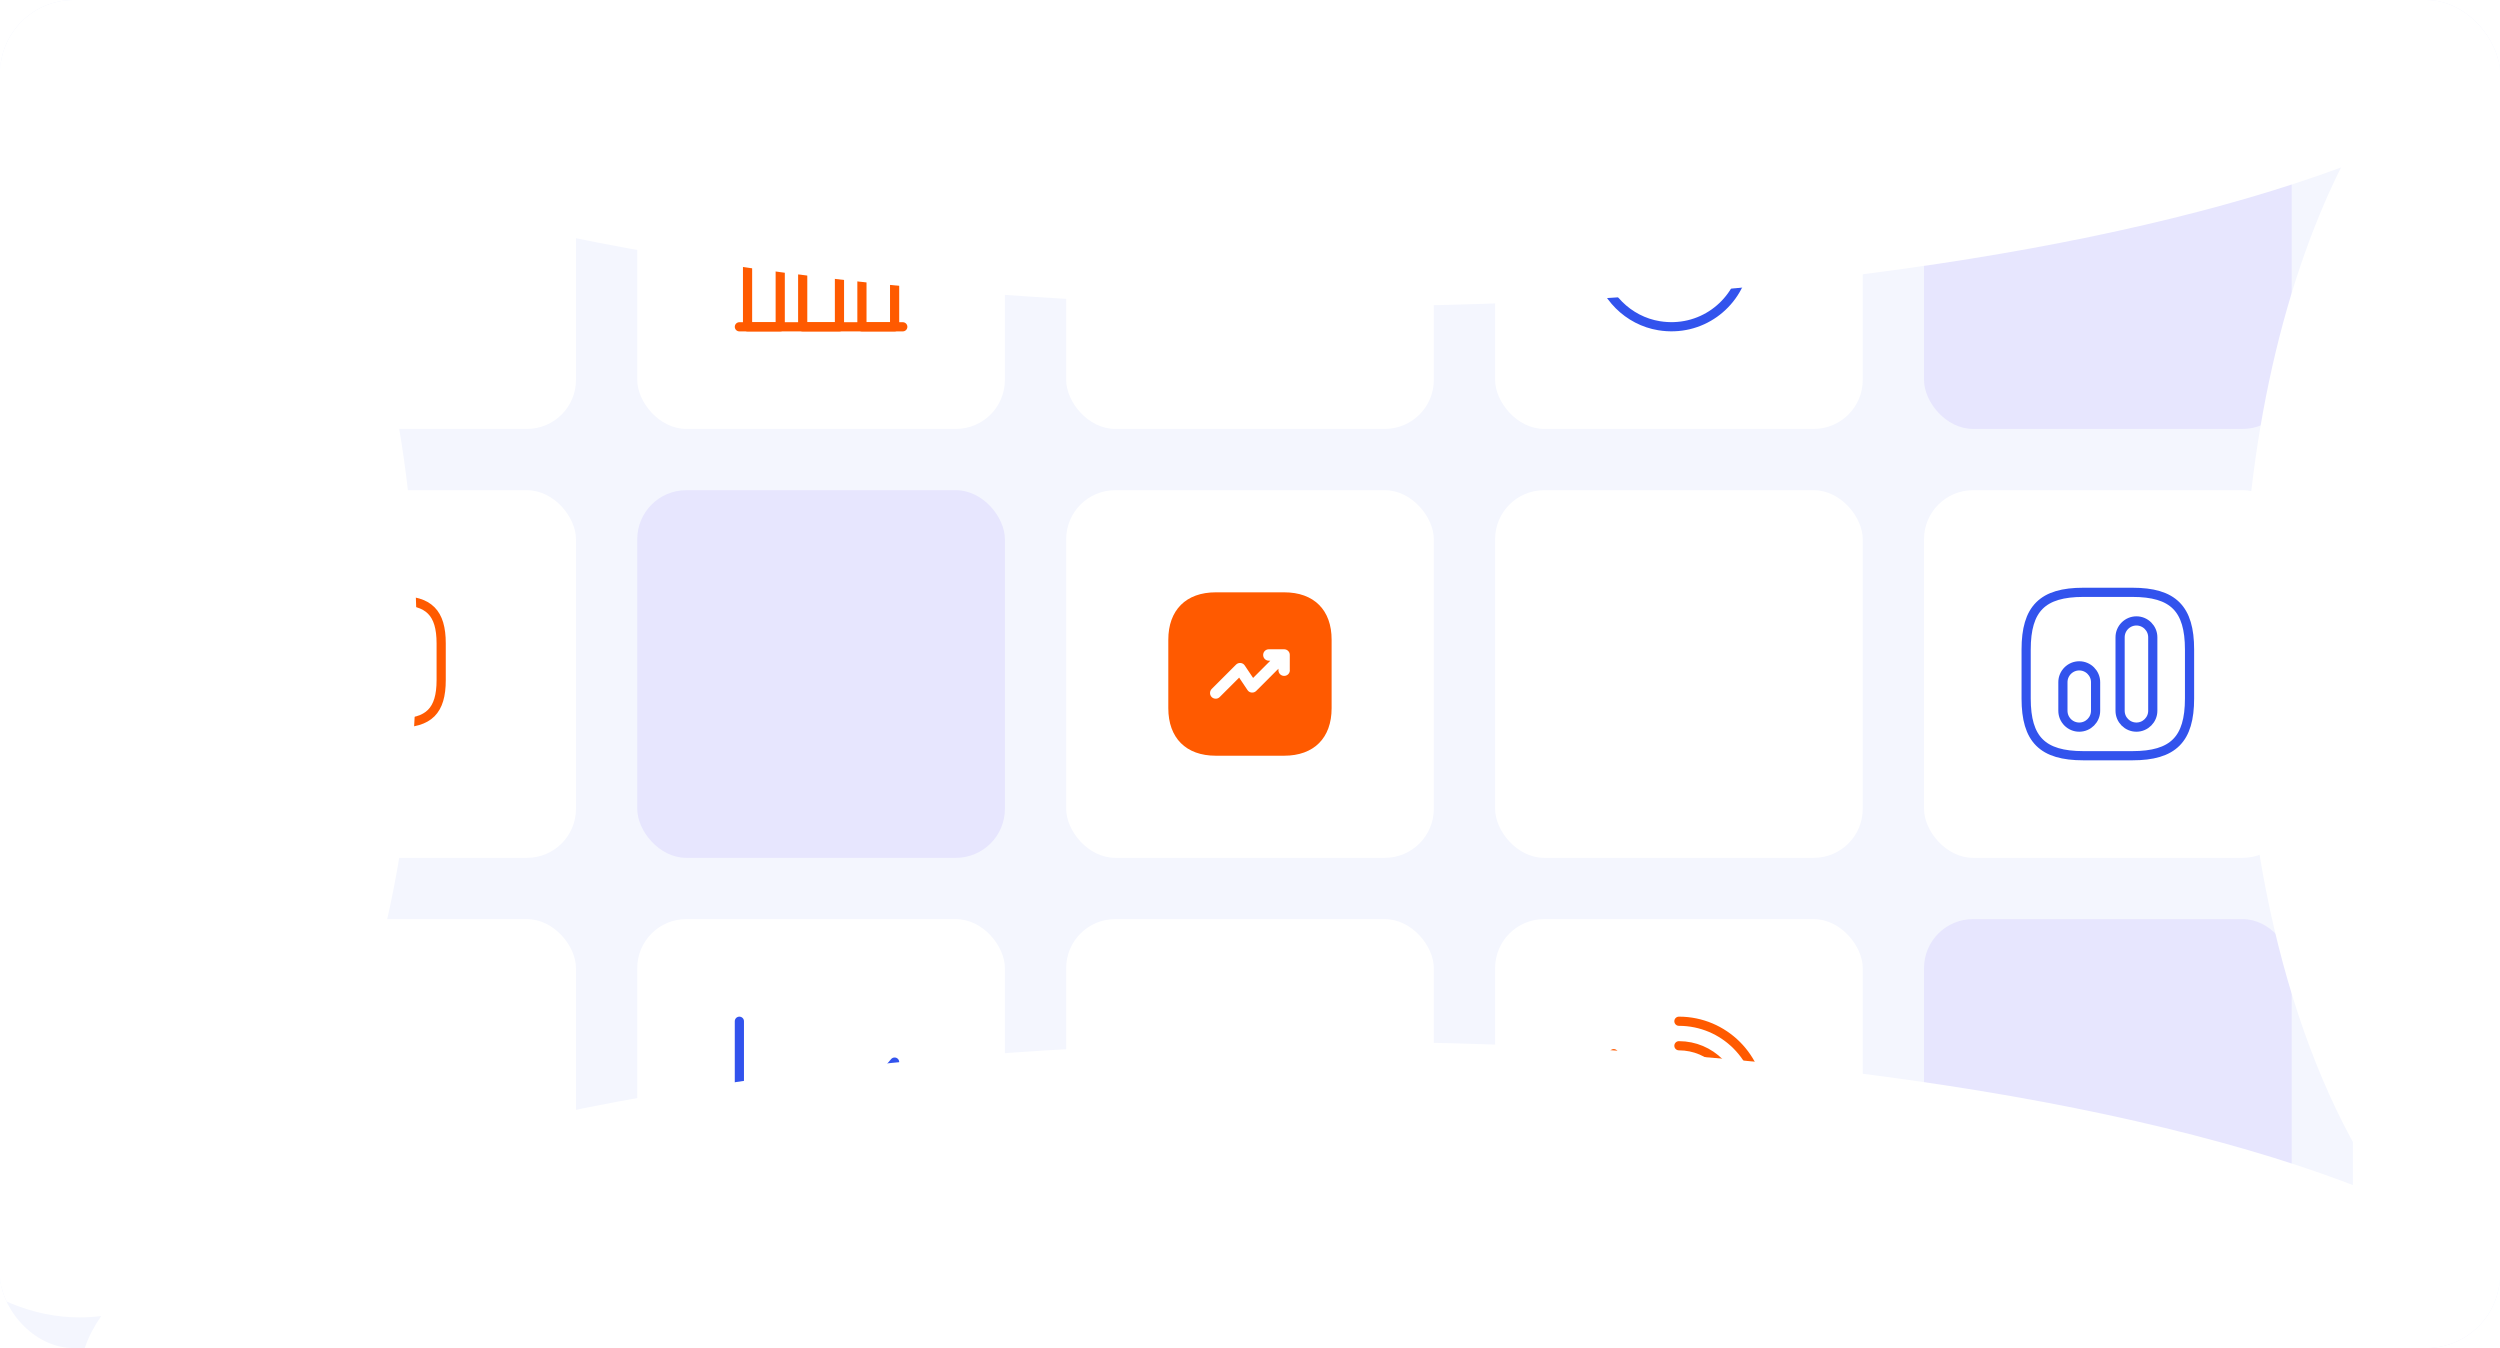 <svg width="408" height="220" viewBox="0 0 408 220" fill="none" xmlns="http://www.w3.org/2000/svg">
<g clip-path="url(#clip0_3152_7335)">
<rect width="408" height="220" rx="8" fill="#F4F6FE"/>
<rect x="174" y="80" width="60" height="60" rx="8" fill="white"/>
<rect width="32" height="32" transform="translate(188 94)" fill="white"/>
<path d="M209.587 96.667H198.413C193.56 96.667 190.667 99.56 190.667 104.413V115.573C190.667 120.44 193.56 123.333 198.413 123.333H209.573C214.427 123.333 217.32 120.44 217.32 115.587V104.413C217.333 99.56 214.44 96.667 209.587 96.667ZM210.507 109.373C210.507 109.893 210.093 110.307 209.573 110.307C209.053 110.307 208.64 109.893 208.64 109.373V109.133L205.013 112.76C204.813 112.96 204.547 113.053 204.267 113.027C203.987 113 203.733 112.853 203.587 112.613L202.227 110.587L199.053 113.76C198.867 113.947 198.64 114.027 198.4 114.027C198.16 114.027 197.92 113.933 197.747 113.76C197.387 113.4 197.387 112.813 197.747 112.44L201.72 108.467C201.92 108.267 202.187 108.173 202.467 108.2C202.747 108.227 203 108.373 203.147 108.613L204.507 110.64L207.32 107.827H207.08C206.56 107.827 206.147 107.413 206.147 106.893C206.147 106.373 206.56 105.96 207.08 105.96H209.56C209.68 105.96 209.8 105.987 209.92 106.027C210.147 106.12 210.333 106.307 210.427 106.533C210.48 106.653 210.493 106.773 210.493 106.893V109.373H210.507Z" fill="#FF5A00"/>
<rect x="244" y="150" width="60" height="60" rx="8" fill="white"/>
<rect width="32" height="32" transform="translate(258 164)" fill="white"/>
<path d="M263.36 171.96C261.667 174.2 260.667 176.987 260.667 180C260.667 187.36 266.64 193.333 274 193.333C281.36 193.333 287.333 187.36 287.333 180C287.333 172.64 281.36 166.667 274 166.667" stroke="#FF5A00" stroke-width="1.5" stroke-linecap="round" stroke-linejoin="round"/>
<path d="M264.667 180C264.667 185.16 268.84 189.333 274 189.333C279.16 189.333 283.333 185.16 283.333 180C283.333 174.84 279.16 170.667 274 170.667" stroke="#FF5A00" stroke-width="1.5" stroke-linecap="round" stroke-linejoin="round"/>
<path d="M274 185.333C276.947 185.333 279.333 182.947 279.333 180C279.333 177.053 276.947 174.667 274 174.667" stroke="#FF5A00" stroke-width="1.5" stroke-linecap="round" stroke-linejoin="round"/>
<rect x="104" y="150" width="60" height="60" rx="8" fill="white"/>
<rect width="32" height="32" transform="translate(118 164)" fill="white"/>
<path d="M120.666 166.667V189.333C120.666 191.547 122.453 193.333 124.666 193.333H147.333" stroke="#3253ED" stroke-width="1.5" stroke-miterlimit="10" stroke-linecap="round" stroke-linejoin="round"/>
<path d="M124.666 186.667L130.786 179.52C131.8 178.347 133.6 178.267 134.693 179.373L135.96 180.64C137.053 181.733 138.853 181.667 139.866 180.493L146 173.333" stroke="#3253ED" stroke-width="1.5" stroke-miterlimit="10" stroke-linecap="round" stroke-linejoin="round"/>
<rect x="244" y="80" width="60" height="60" rx="8" fill="white"/>
<rect x="314" y="80" width="60" height="60" rx="8" fill="white"/>
<path d="M340 123.333H348C354.667 123.333 357.333 120.667 357.333 114V106C357.333 99.333 354.667 96.667 348 96.667H340C333.333 96.667 330.667 99.333 330.667 106V114C330.667 120.667 333.333 123.333 340 123.333Z" stroke="#3253ED" stroke-width="1.5" stroke-linecap="round" stroke-linejoin="round"/>
<path d="M348.667 118.667C350.133 118.667 351.333 117.467 351.333 116V104C351.333 102.533 350.133 101.333 348.667 101.333C347.2 101.333 346 102.533 346 104V116C346 117.467 347.187 118.667 348.667 118.667Z" stroke="#3253ED" stroke-width="1.5" stroke-linecap="round" stroke-linejoin="round"/>
<path d="M339.333 118.667C340.8 118.667 342 117.467 342 116V111.333C342 109.867 340.8 108.667 339.333 108.667C337.867 108.667 336.667 109.867 336.667 111.333V116C336.667 117.467 337.853 118.667 339.333 118.667Z" stroke="#3253ED" stroke-width="1.5" stroke-linecap="round" stroke-linejoin="round"/>
<rect x="314" y="10" width="60" height="60" rx="8" fill="#E7E6FE"/>
<rect x="-36" y="80" width="60" height="60" rx="8" fill="white"/>
<rect x="-36" y="10" width="60" height="60" rx="8" fill="white"/>
<path d="M-11 48H-5C0 48 2 46 2 41V35C2 30 0 28 -5 28H-11C-16 28 -18 30 -18 35V41C-18 46 -16 48 -11 48Z" stroke="#FF5A00" stroke-width="1.5" stroke-linecap="round" stroke-linejoin="round"/>
<rect x="314" y="150" width="60" height="60" rx="8" fill="#E7E6FE"/>
<rect x="-36" y="150" width="60" height="60" rx="8" fill="white"/>
<path d="M-11 188H-5C0 188 2 186 2 181V175C2 170 0 168 -5 168H-11C-16 168 -18 170 -18 175V181C-18 186 -16 188 -11 188Z" stroke="#3253ED" stroke-width="1.5" stroke-linecap="round" stroke-linejoin="round"/>
<rect x="384" y="80" width="60" height="60" rx="8" fill="white"/>
<rect x="384" y="10" width="60" height="60" rx="8" fill="white"/>
<path d="M409 48H415C420 48 422 46 422 41V35C422 30 420 28 415 28H409C404 28 402 30 402 35V41C402 46 404 48 409 48Z" stroke="#3253ED" stroke-width="1.5" stroke-linecap="round" stroke-linejoin="round"/>
<path d="M407.33 40.49L409.71 37.4C410.05 36.96 410.68 36.88 411.12 37.22L412.95 38.66C413.39 39 414.02 38.92 414.36 38.49L416.67 35.51" stroke="#3253ED" stroke-width="1.5" stroke-linecap="round" stroke-linejoin="round"/>
<rect x="34" y="80" width="60" height="60" rx="8" fill="white"/>
<path d="M59 118H65C70 118 72 116 72 111V105C72 100 70 98 65 98H59C54 98 52 100 52 105V111C52 116 54 118 59 118Z" stroke="#FF5A00" stroke-width="1.5" stroke-linecap="round" stroke-linejoin="round"/>
<path d="M57.33 110.49L59.71 107.4C60.05 106.96 60.68 106.88 61.12 107.22L62.95 108.66C63.39 109 64.02 108.92 64.36 108.49L66.67 105.51" stroke="#FF5A00" stroke-width="1.5" stroke-linecap="round" stroke-linejoin="round"/>
<rect x="34" y="10" width="60" height="60" rx="8" fill="white"/>
<rect x="384" y="150" width="60" height="60" rx="8" fill="white"/>
<path d="M409 188H415C420 188 422 186 422 181V175C422 170 420 168 415 168H409C404 168 402 170 402 175V181C402 186 404 188 409 188Z" stroke="#FF5A00" stroke-width="1.5" stroke-linecap="round" stroke-linejoin="round"/>
<path d="M407.33 180.49L409.71 177.4C410.05 176.96 410.68 176.88 411.12 177.22L412.95 178.66C413.39 179 414.02 178.92 414.36 178.49L416.67 175.51" stroke="#FF5A00" stroke-width="1.5" stroke-linecap="round" stroke-linejoin="round"/>
<rect x="34" y="150" width="60" height="60" rx="8" fill="white"/>
<rect x="174" y="10" width="60" height="60" rx="8" fill="white"/>
<rect x="104" y="80" width="60" height="60" rx="8" fill="#E7E6FE"/>
<rect x="174" y="150" width="60" height="60" rx="8" fill="white"/>
<rect x="244" y="10" width="60" height="60" rx="8" fill="white"/>
<rect width="32" height="32" transform="translate(258 24)" fill="white"/>
<path d="M282.427 40C285.893 40 287.333 38.667 286.053 34.293C285.187 31.347 282.653 28.813 279.707 27.947C275.333 26.667 274 28.107 274 31.573V35.413C274 38.667 275.333 40 278 40H282.427Z" stroke="#3253ED" stroke-width="1.5" stroke-linecap="round" stroke-linejoin="round"/>
<path d="M284.667 43.6C283.427 49.773 277.507 54.253 270.773 53.16C265.72 52.347 261.653 48.28 260.827 43.227C259.747 36.52 264.2 30.6 270.347 29.347" stroke="#3253ED" stroke-width="1.5" stroke-linecap="round" stroke-linejoin="round"/>
<rect x="104" y="10" width="60" height="60" rx="8" fill="white"/>
<rect width="32" height="32" transform="translate(118 24)" fill="white"/>
<path d="M120.667 53.333H147.333" stroke="#FF5A00" stroke-width="1.5" stroke-miterlimit="10" stroke-linecap="round" stroke-linejoin="round"/>
<path d="M131 29.333V53.333H137V29.333C137 27.867 136.4 26.667 134.6 26.667H133.4C131.6 26.667 131 27.867 131 29.333Z" stroke="#FF5A00" stroke-width="1.5" stroke-linecap="round" stroke-linejoin="round"/>
<path d="M122 37.333V53.333H127.333V37.333C127.333 35.867 126.8 34.667 125.2 34.667H124.133C122.533 34.667 122 35.867 122 37.333Z" stroke="#FF5A00" stroke-width="1.5" stroke-linecap="round" stroke-linejoin="round"/>
<path d="M140.667 44V53.333H146V44C146 42.533 145.467 41.333 143.867 41.333H142.8C141.2 41.333 140.667 42.533 140.667 44Z" stroke="#FF5A00" stroke-width="1.5" stroke-linecap="round" stroke-linejoin="round"/>
<g filter="url(#filter0_f_3152_7335)">
<path d="M217 -60C329.666 -60 421 -35.376 421 -5C451.376 -5 476 44.249 476 105C476 165.751 451.376 215 421 215C419.817 215 418.644 214.924 417.479 214.777C419.789 218.09 421 221.506 421 225C421 255.376 329.666 280 217 280C104.334 280 13 255.376 13 225C13 221.506 14.21 218.09 16.52 214.777C15.356 214.924 14.182 215 13 215C-17.376 215 -42 165.751 -42 105C-42 44.249 -17.376 -5 13 -5C13 -35.376 104.334 -60 217 -60ZM51.945 27.329C61.866 47.226 68 74.68 68 105C68 142.723 58.504 176.01 44.033 195.826C80.104 180.314 144.084 170 217 170C289.915 170 353.895 180.315 389.966 195.826C375.496 176.01 366 142.723 366 105C366 74.681 372.133 47.226 382.054 27.329C344.966 41.069 284.852 50 217 50C149.148 50 89.033 41.069 51.945 27.329Z" fill="white"/>
</g>
</g>
<defs>
<filter id="filter0_f_3152_7335" x="-142" y="-160" width="718" height="540" filterUnits="userSpaceOnUse" color-interpolation-filters="sRGB">
<feFlood flood-opacity="0" result="BackgroundImageFix"/>
<feBlend mode="normal" in="SourceGraphic" in2="BackgroundImageFix" result="shape"/>
<feGaussianBlur stdDeviation="50" result="effect1_foregroundBlur_3152_7335"/>
</filter>
<clipPath id="clip0_3152_7335">
<rect width="408" height="220" rx="12" fill="white"/>
</clipPath>
</defs>
</svg>
